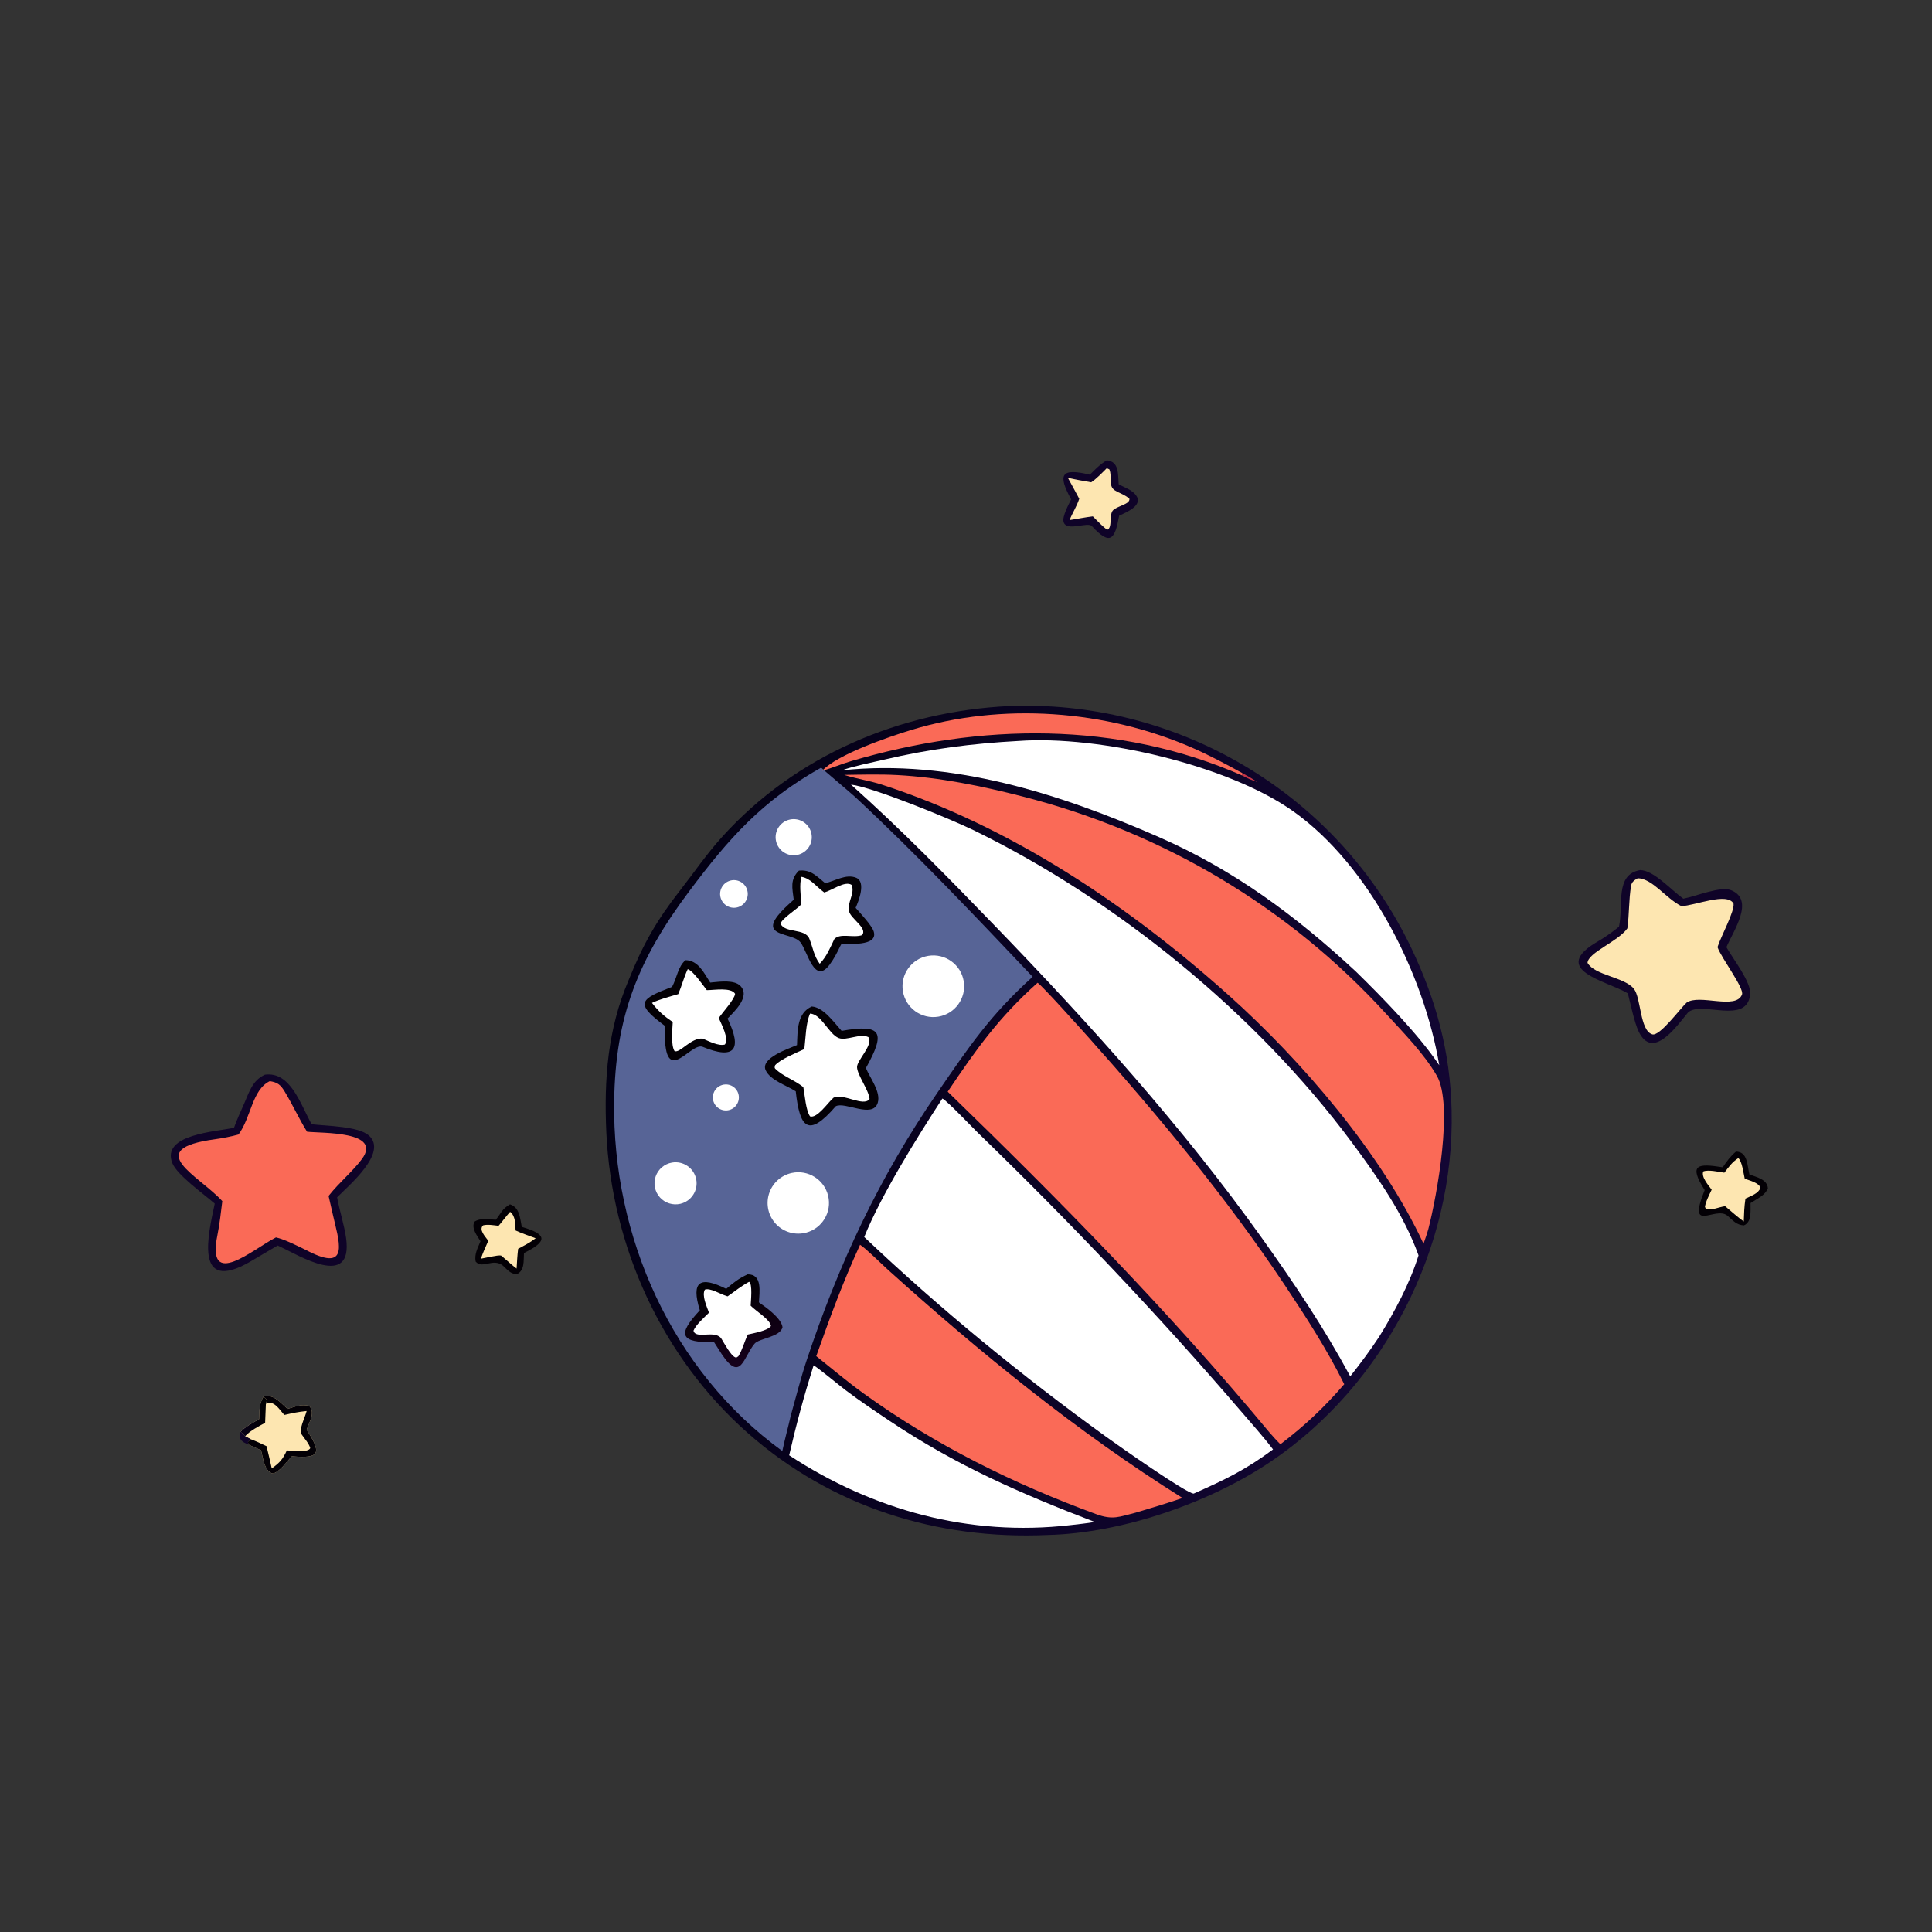 <svg width="180" height="180" viewBox="0 0 180 180" fill="none" xmlns="http://www.w3.org/2000/svg">
<rect x="0" y="0" width="180" height="180" fill="#333333" stroke="none"/>
<g clip-path="url(#clip0_207_414)">
<path d="M94.019 65.781L94.495 65.766C110.148 65.341 124.711 74.164 131.467 88.282C133.815 93.187 135.118 98.007 135.245 103.454C135.545 116.232 128.983 129.045 118.38 136.183C112.667 140.029 104.502 142.844 97.624 143.009C87.332 143.476 77.496 140.411 69.692 133.535C61.662 126.459 56.974 116.115 56.489 105.48C56.265 100.559 56.61 95.904 58.565 91.321C59.9 87.996 61.149 85.789 63.374 82.941C64.688 81.259 65.791 79.62 67.26 77.991C74.123 70.376 83.865 66.272 94.019 65.781Z" fill="url(#paint0_linear_207_414)"/>
<path d="M76.478 71.533L76.548 71.56C76.59 71.628 79.267 73.875 79.664 74.244C85.424 79.599 90.796 85.303 96.209 91.003C92.219 94.615 90.302 97.485 87.323 101.82C81.922 109.68 78.152 117.713 75.147 126.759C74.615 128.362 74.136 130.238 73.676 131.885C73.423 133.002 73.132 134.031 72.887 135.192C62.582 127.711 57.049 115.187 57.219 102.631C57.326 94.672 59.479 89.36 64.202 83.051C67.898 78.115 70.992 74.616 76.478 71.533Z" fill="#576496"/>
<path d="M75.629 93.772C76.727 93.852 77.66 95.208 78.413 96.043C82.213 95.371 82.518 96.193 80.674 99.505C81.041 100.413 82.091 101.732 81.776 102.746C81.309 104.251 78.706 102.595 77.862 103.068C75.284 106.063 74.511 105.062 74.138 101.675C73.289 101.125 71.777 100.65 71.34 99.722C70.802 98.582 73.495 97.688 74.255 97.367C74.311 96.005 74.253 94.39 75.629 93.772Z" fill="#030005"/>
<path d="M75.47 94.431C76.535 94.477 77.214 96.344 78.137 96.709C78.862 96.996 80.099 96.249 80.9 96.621C81.424 97.308 79.823 98.781 79.848 99.431C79.877 100.17 80.934 101.533 81.016 102.387C80.466 103.174 78.496 101.788 77.647 102.279C77.115 102.751 76.133 104.215 75.474 104.012C75.086 103.489 74.98 102.033 74.846 101.287C73.985 100.592 72.95 100.284 72.222 99.564C72.138 99.481 72.185 99.394 72.208 99.254C72.666 98.706 74.229 98.07 74.94 97.736C75.061 96.728 75.073 95.328 75.47 94.431Z" fill="white"/>
<path d="M63.868 89.457C65.054 89.467 65.585 90.648 66.168 91.544L66.398 91.519C67.132 91.448 68.416 91.29 68.966 91.841C69.958 92.835 68.399 94.252 67.783 94.896C69.167 97.76 68.493 98.787 65.413 97.51C64.202 97.201 61.754 101.622 61.951 95.58C59.066 93.46 59.654 93.079 62.616 91.942C63.088 91.049 63.161 90.054 63.868 89.457Z" fill="#030005"/>
<path d="M64.074 90.295C64.573 90.439 65.483 91.781 65.85 92.249C66.553 92.248 68.11 91.964 68.487 92.588C68.438 93.102 67.372 94.257 66.963 94.844C67.222 95.444 67.953 96.795 67.533 97.317C66.936 97.48 66.063 97.013 65.461 96.762C64.371 96.67 63.372 98.128 62.85 97.933C62.49 97.387 62.645 95.9 62.677 95.219C61.851 94.653 61.347 94.224 60.741 93.438C61.5 93.08 62.379 92.856 63.19 92.619C63.517 91.862 63.693 91.107 64.074 90.295Z" fill="white"/>
<path d="M74.432 81.114C75.541 81.001 76.031 81.594 76.884 82.288C77.786 82.085 78.838 81.391 79.773 81.783C80.702 82.171 79.999 83.948 79.717 84.583C80.155 85.082 81.226 86.226 81.4 86.78C81.861 88.249 78.866 87.865 78.366 87.994L78.269 88.178C77.969 88.805 77.717 89.3 77.304 89.861C75.881 91.793 75.262 88.704 74.585 87.804C74.032 87.067 72.061 87.188 72.022 86.276C71.99 85.519 73.406 84.325 73.95 83.824C73.82 82.725 73.586 81.956 74.432 81.114Z" fill="#030005"/>
<path d="M74.676 81.692C75.545 81.861 75.959 82.524 76.716 83.09L76.796 83.15C77.539 82.945 78.712 82.043 79.335 82.44C79.695 83.228 78.906 84.053 79.107 84.914C79.266 85.599 80.888 86.505 80.304 87.13C79.456 87.403 78.292 86.908 77.737 87.487C77.327 88.339 77.022 89.11 76.371 89.793C75.819 89.052 75.743 88.292 75.403 87.452C75.003 86.463 73.109 86.962 72.726 86.059C72.84 85.579 74.203 84.749 74.641 84.27C74.63 83.503 74.445 82.369 74.676 81.692Z" fill="white"/>
<path d="M69.654 118.727C71.052 118.707 70.753 120.384 70.709 121.34C71.39 121.818 72.783 122.803 72.906 123.648C72.709 124.579 70.726 124.683 70.302 125.188C69.253 126.436 69.029 128.837 67.245 126.169L66.535 125.061C63.433 125.091 63.013 124.415 65.201 122.078C64.359 119.352 65.23 118.865 67.66 120.08C68.395 119.46 68.787 119.136 69.654 118.727Z" fill="url(#paint1_linear_207_414)"/>
<path d="M69.791 119.422C70.129 119.611 69.955 121.213 69.937 121.646C70.408 122.142 71.801 122.975 71.826 123.548C71.499 123.992 70.26 124.196 69.674 124.337C69.337 125.021 69.181 125.746 68.788 126.365C68.647 126.451 68.626 126.511 68.505 126.463C68.092 126.301 67.499 125.194 67.247 124.781C66.709 123.816 64.789 124.839 64.612 123.973C64.837 123.42 65.611 122.745 66.054 122.303C65.85 121.73 65.364 120.696 65.672 120.152C66.188 119.977 67.062 120.553 67.695 120.75L67.788 120.778C68.508 120.282 69.003 119.855 69.791 119.422Z" fill="white"/>
<path d="M86.481 89.055C88.049 88.793 89.53 89.854 89.788 91.421C90.046 92.989 88.982 94.468 87.413 94.722C85.851 94.974 84.379 93.915 84.122 92.353C83.865 90.791 84.921 89.317 86.481 89.055Z" fill="white"/>
<path d="M73.774 109.28C75.293 108.954 76.795 109.9 77.156 111.412C77.518 112.923 76.606 114.446 75.103 114.842C74.1 115.106 73.032 114.807 72.313 114.059C71.594 113.311 71.336 112.232 71.64 111.24C71.943 110.248 72.76 109.498 73.774 109.28Z" fill="white"/>
<path d="M62.61 108.314C63.654 108.136 64.65 108.82 64.861 109.858C65.071 110.896 64.418 111.913 63.388 112.156C62.692 112.319 61.962 112.091 61.483 111.56C61.004 111.029 60.852 110.279 61.087 109.604C61.321 108.928 61.905 108.434 62.61 108.314Z" fill="white"/>
<path d="M73.603 76.352C74.509 76.162 75.399 76.74 75.594 77.646C75.79 78.551 75.217 79.445 74.312 79.645C73.4 79.848 72.497 79.269 72.3 78.356C72.103 77.442 72.688 76.543 73.603 76.352Z" fill="white"/>
<path d="M67.943 82.076C68.613 81.834 69.353 82.184 69.592 82.855C69.831 83.527 69.48 84.265 68.808 84.503C68.138 84.739 67.403 84.389 67.165 83.72C66.927 83.052 67.274 82.316 67.943 82.076Z" fill="white"/>
<path d="M67.579 101.034C68.239 101.008 68.799 101.515 68.837 102.175C68.875 102.835 68.378 103.404 67.719 103.455C67.282 103.488 66.861 103.283 66.618 102.918C66.374 102.553 66.347 102.085 66.546 101.695C66.746 101.304 67.141 101.051 67.579 101.034Z" fill="white"/>
<path d="M79.285 73.099C81.372 73.352 88.584 76.316 90.659 77.326C104.029 83.836 117.044 94.451 125.924 106.401C128.336 109.646 130.803 113.158 132.162 116.961C131.355 119.572 129.931 122.215 128.501 124.532C127.658 125.817 126.752 127.026 125.8 128.231C123.295 123.601 120.607 119.608 117.569 115.348C110.199 105.014 101.586 95.458 92.769 86.339C88.394 81.814 83.98 77.292 79.285 73.099Z" fill="white"/>
<path d="M96.67 91.56C97.116 91.852 100.757 95.91 101.345 96.57C107.903 103.928 114.229 111.518 119.7 119.73C121.662 122.675 123.675 125.789 125.24 128.964C123.315 131.186 121.608 132.787 119.294 134.559C118.915 134.191 118.617 133.851 118.269 133.455C108.837 122.105 98.856 111.96 88.295 101.709C90.943 97.771 93.059 94.781 96.67 91.56Z" fill="#FA6A57"/>
<path d="M87.801 102.347C88.235 102.552 90.603 105.052 91.15 105.581C99.677 113.842 107.857 122.44 115.59 131.45C116.609 132.638 117.654 133.793 118.607 135.041C116.019 136.956 114.14 137.861 111.209 139.155C110.535 139.141 104.223 134.707 103.02 133.838C95.181 128.174 87.537 121.911 80.519 115.25C82.087 111.347 85.465 105.929 87.801 102.347Z" fill="white"/>
<path d="M78.652 72.195C80.307 72.171 81.976 72.123 83.629 72.213C87.576 72.428 91.489 73.236 95.31 74.215C108.347 77.556 120.065 84.511 129.138 94.449C130.768 96.235 132.643 98.119 133.863 100.215C135.428 102.906 133.873 111.435 133.079 114.494C132.959 114.944 132.779 115.433 132.628 115.878C128.722 107.485 121.337 98.875 114.512 92.758C105.15 84.369 94.18 77.006 82.162 73.104C81.063 72.747 79.839 72.567 78.725 72.218L78.652 72.195Z" fill="#FA6A57"/>
<path d="M94.898 69.033C102.406 68.495 114.453 71.272 120.54 75.623C127.637 80.697 132.683 90.816 134.093 99.241C132.173 96.386 128.799 92.931 126.33 90.519C120.71 85.317 115.023 81.079 107.95 77.979C98.746 73.945 88.581 70.687 78.423 71.771C79.7 71.332 81.034 71.089 82.344 70.78C86.594 69.779 90.553 69.27 94.898 69.033Z" fill="white"/>
<path d="M80.129 115.974C80.603 116.245 82.178 117.805 82.722 118.295C91.323 126.04 100.351 133.414 110.174 139.564C108.681 140.068 107.316 140.489 105.799 140.933C104.272 141.314 103.68 141.639 102.12 141.067C94.451 138.256 87.127 134.634 80.489 129.848C78.95 128.739 77.527 127.532 76.048 126.351C77.345 122.704 78.499 119.524 80.129 115.974Z" fill="#FA6A57"/>
<path d="M75.801 127.207C76.152 127.384 78.31 129.164 78.771 129.512C80.132 130.542 81.438 131.413 82.853 132.361C89.099 136.543 95.046 139.128 101.996 141.797C101.266 141.928 100.432 142.008 99.689 142.096C90.338 143.168 81.344 140.715 73.525 135.587C74.191 132.693 74.908 130.042 75.801 127.207Z" fill="white"/>
<path d="M76.599 71.816C77.996 70.291 82.799 68.652 84.88 68.016C93.364 65.424 103.001 66.132 111.109 69.679C112.685 70.368 114.228 71.194 115.752 72.034L115.751 72.26C104.105 67.152 91.34 67.363 79.308 70.909C78.388 71.18 77.525 71.558 76.599 71.816Z" fill="#FA6A57"/>
<path d="M115.752 72.034C116.282 72.315 116.649 72.532 117.153 72.857C116.548 72.648 116.309 72.566 115.75 72.26L115.752 72.034Z" fill="#C43446"/>
<path d="M24.686 100.124C27.079 99.81 27.992 102.895 29.038 104.743C30.416 104.91 33.372 104.918 34.358 105.785C36.181 107.39 32.478 110.455 31.407 111.554C31.63 112.788 32.084 114.172 32.245 115.351C32.903 120.144 27.883 116.97 25.869 116.039C25.006 116.53 24.156 117.06 23.296 117.555C18.036 120.578 19.404 114.98 20.008 112.138C19.001 111.257 16.51 109.486 16.062 108.377C14.974 105.681 20.123 105.438 21.8 105.074C22.057 104.341 22.433 103.542 22.746 102.823C23.227 101.719 23.524 100.649 24.686 100.124Z" fill="#0F0328"/>
<path d="M25.137 100.725C25.892 100.85 26.142 101.065 26.548 101.737C27.278 102.946 27.855 104.238 28.607 105.438C29.956 105.598 35.648 105.355 33.726 107.975C32.921 109.074 31.59 110.191 30.7 111.316L30.614 111.425C30.723 111.901 30.897 112.65 30.997 113.099C31.529 115.506 32.702 118.598 28.714 116.567C28.044 116.226 26.48 115.442 25.712 115.287C23.627 116.332 19.195 120.26 20.257 115.072C20.462 114.071 20.586 112.929 20.712 111.906C18.585 109.554 13.124 107.077 20.036 106.141C20.68 106.054 21.618 105.875 22.223 105.696C23.4 104.114 23.475 101.535 25.137 100.725Z" fill="#FA6A57"/>
<path d="M152.815 81.063C154.077 81.091 155.607 82.841 156.829 83.73C158.015 83.507 160.297 82.537 161.29 82.943C163.521 83.857 161.477 86.755 160.846 88.246C161.45 89.334 163.175 91.505 163.059 92.644C162.765 95.519 158.508 93.208 157.273 94.323C156.233 95.574 153.974 98.86 152.663 96.086C152.268 95.25 151.911 93.517 151.662 92.549C149.713 91.371 144.216 90.375 148.938 87.669C149.583 87.299 150.253 86.803 150.837 86.343C151.274 84.294 150.43 81.474 152.815 81.063Z" fill="#0F0328"/>
<path d="M152.586 81.823C153.968 81.864 155.155 83.664 156.648 84.424C157.925 84.379 160.914 83.096 161.51 84.189C161.617 84.89 160.384 87.152 160.056 88.132L160.018 88.247C160.375 89.278 162.527 92.066 162.298 92.659C161.734 94.123 158.319 92.569 157.131 93.416C156.518 93.986 154.63 96.572 153.94 96.366C152.767 96.017 152.905 92.982 152.225 92.125C151.357 91.029 148.583 90.885 147.904 89.706C147.967 88.739 150.753 87.724 151.619 86.493C151.804 85.124 151.742 83.847 151.966 82.519C152.028 82.151 152.285 82.002 152.586 81.823Z" fill="#FDE6B1"/>
<path d="M103.118 42.885C104.283 43.011 104.145 44.167 104.226 45.115C104.756 45.421 105.448 45.625 105.827 46.125C106.564 47.098 104.917 47.73 104.269 48.047C103.878 50.215 103.465 50.901 101.747 49.035C101.398 48.542 99.346 49.592 99.09 48.617C98.954 48.099 99.578 46.975 99.796 46.522C98.509 44.175 98.867 43.581 101.543 44.228C102.038 43.718 102.507 43.251 103.118 42.885Z" fill="#0F0328"/>
<path d="M103.107 43.631C103.197 43.648 103.269 43.692 103.357 43.734C103.491 44.016 103.493 44.658 103.503 45.007C103.527 45.883 104.452 45.79 105.22 46.462C105.323 46.997 103.978 47.149 103.657 47.588C103.342 48.02 103.645 49.178 103.161 49.355C102.757 49.089 102.178 48.47 101.816 48.107C101.166 48.181 100.317 48.35 99.65 48.455C99.933 47.742 100.293 47.238 100.552 46.47C100.203 45.818 99.855 45.173 99.495 44.527C100.231 44.679 100.923 44.812 101.664 44.935C102.133 44.633 102.698 44.037 103.107 43.631Z" fill="#FDE6B1"/>
<path d="M24.545 130.127C25.476 129.84 26.119 130.673 26.786 131.264C27.515 131.061 28.121 130.782 28.815 131C29.405 131.615 28.802 132.488 28.572 133.208C29.94 135.336 29.898 135.927 27.194 135.677C26.673 136.221 26.082 137.111 25.427 137.288C24.636 137.109 24.507 135.837 24.324 135.12L23.185 134.607C23.107 134.458 23.129 134.498 23.096 134.328L23.366 134.092L22.831 133.813C22.662 133.59 22.621 133.571 22.408 133.399C22.812 132.947 23.599 132.534 24.144 132.215C24.178 131.394 24.131 130.841 24.545 130.127Z" fill="#FDE6B1"/>
<path d="M24.545 130.127C25.476 129.84 26.119 130.673 26.786 131.264C27.515 131.061 28.121 130.782 28.815 131C29.405 131.615 28.802 132.488 28.572 133.208C29.94 135.336 29.898 135.927 27.194 135.677C26.673 136.221 26.082 137.111 25.427 137.288C24.636 137.109 24.507 135.837 24.324 135.12L23.185 134.607C23.107 134.458 23.129 134.498 23.096 134.328L23.366 134.092C23.902 134.292 24.319 134.493 24.833 134.739C25.008 135.43 25.163 136.115 25.319 136.809C26.067 136.271 26.352 135.95 26.724 135.131C27.206 135.148 28.74 135.363 28.905 134.916C28.78 134.477 28.384 134.052 28.125 133.674C27.801 133.202 28.372 132.203 28.57 131.462C27.765 131.542 27.282 131.649 26.487 131.83C26.009 131.291 25.5 130.413 24.772 130.79L24.88 130.424L24.545 130.127Z" fill="#030005"/>
<path d="M24.545 130.127L24.88 130.424L24.772 130.79L24.701 132.558C24.041 132.929 23.347 133.262 22.831 133.813C22.662 133.59 22.621 133.571 22.408 133.399C22.812 132.947 23.599 132.534 24.144 132.215C24.178 131.394 24.131 130.841 24.545 130.127Z" fill="url(#paint2_linear_207_414)"/>
<path d="M161.737 107.29C162.826 107.305 162.781 108.553 162.985 109.424C163.665 109.671 164.65 109.882 164.709 110.709C164.45 111.373 163.723 111.675 163.092 112.087C163.084 112.798 163.221 113.855 162.478 114.165C161.785 114.132 161.475 113.726 160.938 113.258C159.785 112.319 157.15 115.032 158.82 110.878C157.277 108.449 158.191 108.39 160.504 108.754C160.891 108.177 161.208 107.741 161.737 107.29Z" fill="#030005"/>
<path d="M161.952 107.899C162.305 108.182 162.429 109.29 162.554 109.823C163.012 109.989 163.853 110.182 164.019 110.662C163.827 111.202 163.173 111.4 162.619 111.672C162.505 112.466 162.489 112.998 162.462 113.802C161.992 113.481 161.183 112.764 160.726 112.378C160.119 112.457 159.5 112.801 158.923 112.618L158.847 112.436C158.915 111.948 159.254 111.31 159.472 110.842C159.162 110.414 158.482 109.664 158.69 109.145C159.135 108.954 160.145 109.18 160.65 109.259C161.094 108.697 161.353 108.292 161.952 107.899Z" fill="#FDE6B1"/>
<path d="M47.514 112.206C48.415 112.502 48.445 113.486 48.613 114.308C50.997 114.999 51.034 115.645 48.818 116.74C48.766 117.471 48.901 118.362 48.148 118.712C47.564 118.688 47.286 118.321 46.862 117.921C45.934 117.166 44.932 118.272 44.315 117.536C44.184 116.846 44.498 116.3 44.767 115.643C44.443 115.115 43.889 114.436 44.203 113.823C44.737 113.454 45.509 113.603 46.195 113.641C46.712 112.998 46.746 112.658 47.514 112.206Z" fill="#030005"/>
<path d="M47.524 112.905C48.037 113.285 47.998 114.055 48.035 114.64C48.526 114.873 49.381 115.169 49.907 115.365C49.392 115.766 48.846 116.038 48.273 116.348C48.197 116.944 48.167 117.587 48.129 118.19C47.743 117.902 47.254 117.46 46.879 117.138L46.672 116.971C46.336 116.927 45.2 117.193 44.803 117.271C44.978 116.734 45.262 116.129 45.493 115.602C45.2 115.193 44.579 114.571 45.012 114.162C45.436 114.05 45.995 114.156 46.45 114.205C46.823 113.781 47.113 113.36 47.524 112.905Z" fill="#FDE6B1"/>
<path d="M22.408 133.399C22.621 133.571 22.662 133.59 22.831 133.813L23.366 134.092L23.095 134.328C23.128 134.498 23.107 134.458 23.184 134.607C22.829 134.439 22.621 134.389 22.406 134.08C22.305 133.739 22.329 133.735 22.408 133.399Z" fill="#0F0328"/>
</g>
<defs>
<linearGradient id="paint0_linear_207_414" x1="57.144" y1="96.14" x2="134.084" y2="112.697" gradientUnits="userSpaceOnUse">
<stop stop-color="#020013"/>
<stop offset="1" stop-color="#130634"/>
</linearGradient>
<linearGradient id="paint1_linear_207_414" x1="66.864" y1="119.145" x2="69.187" y2="126.954" gradientUnits="userSpaceOnUse">
<stop stop-color="#000002"/>
<stop offset="1" stop-color="#15001A"/>
</linearGradient>
<linearGradient id="paint2_linear_207_414" x1="25.092" y1="131.588" x2="22.425" y2="132.09" gradientUnits="userSpaceOnUse">
<stop/>
<stop offset="1" stop-color="#070016"/>
</linearGradient>
<clipPath id="clip0_207_414">
<rect width="180" height="180" fill="white"/>
</clipPath>
</defs>
</svg>
